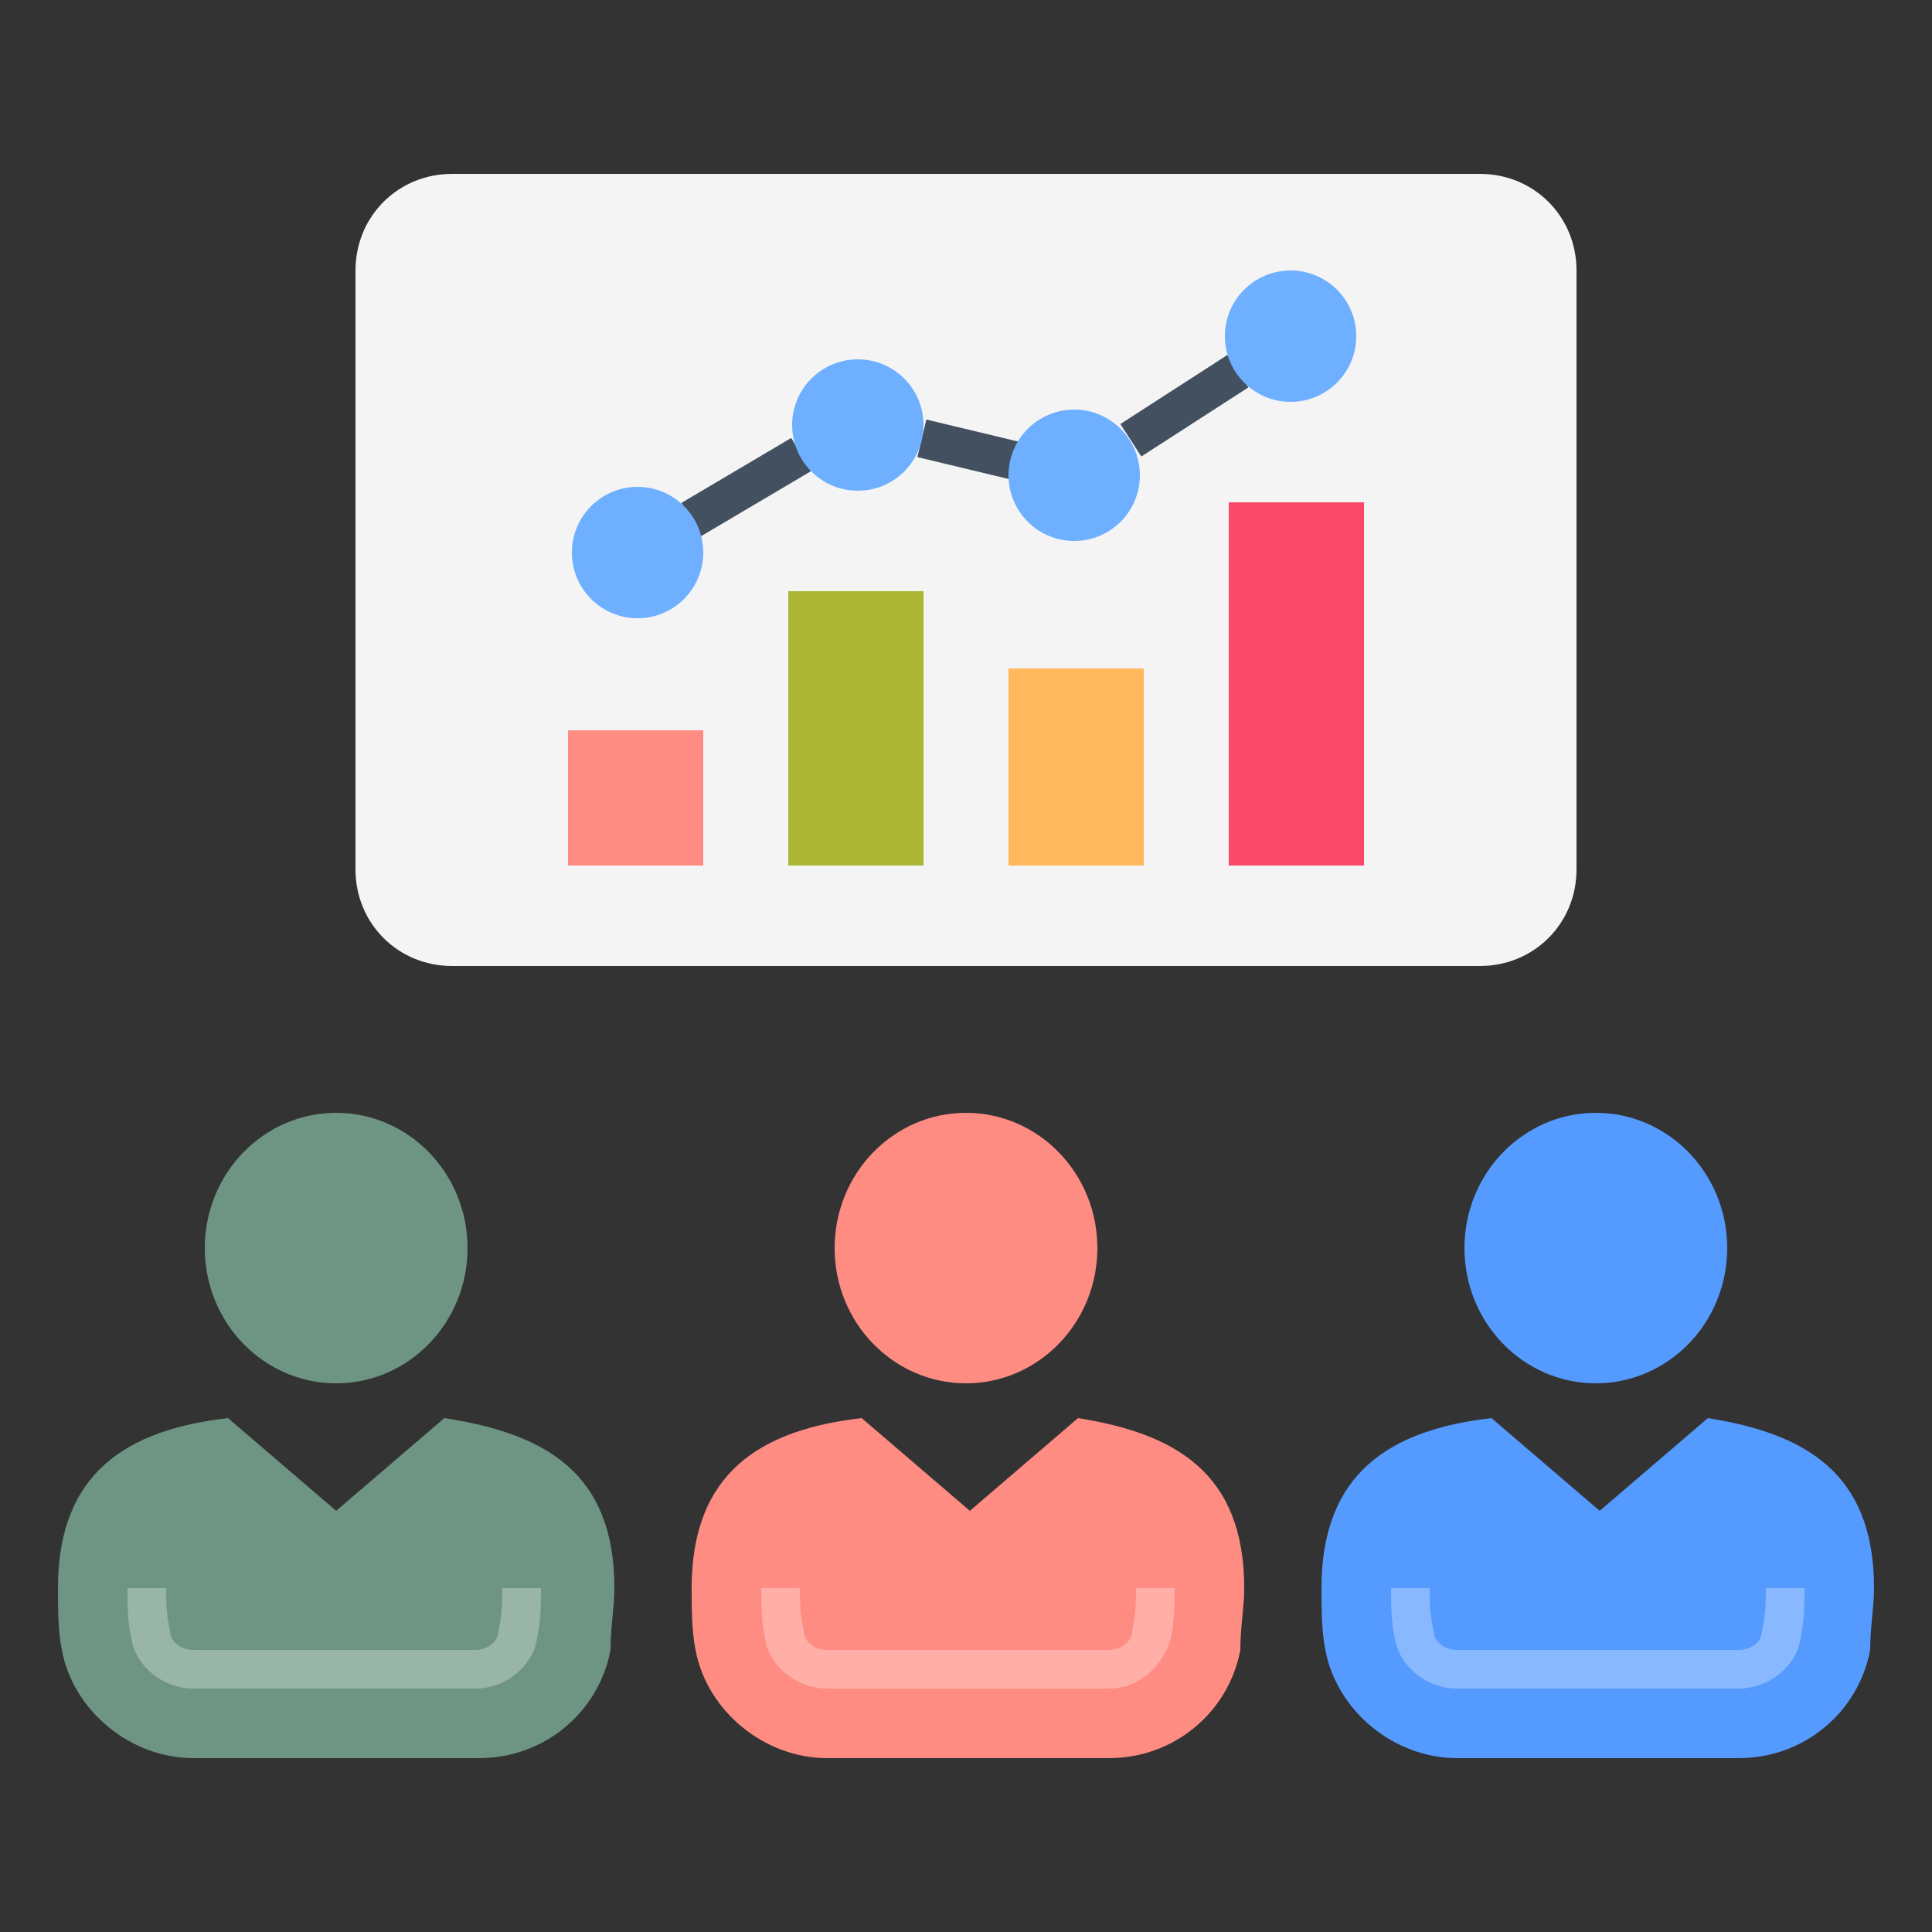 <?xml version="1.0" encoding="utf-8"?>
<!-- Generator: Adobe Illustrator 18.0.0, SVG Export Plug-In . SVG Version: 6.00 Build 0)  -->
<!DOCTYPE svg PUBLIC "-//W3C//DTD SVG 1.1//EN" "http://www.w3.org/Graphics/SVG/1.1/DTD/svg11.dtd">
<svg version="1.1" id="Layer_1" xmlns="http://www.w3.org/2000/svg" xmlns:xlink="http://www.w3.org/1999/xlink" x="0px" y="0px"
	 viewBox="0 0 50 50" enable-background="new 0 0 50 50" xml:space="preserve">
<rect x="0" y="0" width="50" height="50" fill="#333333" stroke="none"/>
<g>
	<g>
		<g>
			<g>
				<ellipse fill="#559AFF" cx="41.3" cy="32.3" rx="3.4" ry="3.5"/>
			</g>
			<g>
				<path fill="#559AFF" d="M48.5,41.1c0,0.5-0.1,1-0.1,1.6c-0.3,1.6-1.7,2.8-3.4,2.8h-7.3c-1.6,0-3.1-1.2-3.4-2.8
					c-0.1-0.5-0.1-1.1-0.1-1.6c0-3,1.8-4.1,4.4-4.4l2.8,2.4l2.8-2.4C46.7,37.1,48.5,38.1,48.5,41.1z"/>
			</g>
			<g opacity="0.3">
				<path fill="#FFFFFF" d="M45,43.7h-7.3c-0.8,0-1.5-0.6-1.6-1.3C36,42,36,41.5,36,41.1h1c0,0.3,0,0.7,0.1,1.1
					c0,0.3,0.3,0.5,0.6,0.5H45c0.3,0,0.6-0.2,0.6-0.5c0.1-0.4,0.1-0.8,0.1-1.1h1c0,0.4,0,0.8-0.1,1.3C46.5,43.1,45.8,43.7,45,43.7z"
					/>
			</g>
		</g>
		<g>
			<g>
				<ellipse fill="#FF8C83" cx="25" cy="32.3" rx="3.4" ry="3.5"/>
			</g>
			<g>
				<path fill="#FF8C83" d="M32.2,41.1c0,0.5-0.1,1-0.1,1.6c-0.3,1.6-1.7,2.8-3.4,2.8h-7.3c-1.6,0-3.1-1.2-3.4-2.8
					c-0.1-0.5-0.1-1.1-0.1-1.6c0-3,1.8-4.1,4.4-4.4l2.8,2.4l2.8-2.4C30.4,37.1,32.2,38.1,32.2,41.1z"/>
			</g>
			<g opacity="0.3">
				<path fill="#FFFFFF" d="M28.7,43.7h-7.3c-0.8,0-1.5-0.6-1.6-1.3c-0.1-0.5-0.1-0.9-0.1-1.3h1c0,0.3,0,0.7,0.1,1.1
					c0,0.3,0.3,0.5,0.6,0.5h7.3c0.3,0,0.6-0.2,0.6-0.5c0.1-0.4,0.1-0.8,0.1-1.1h1c0,0.4,0,0.8-0.1,1.3
					C30.1,43.1,29.5,43.7,28.7,43.7z"/>
			</g>
		</g>
		<g>
			<g>
				<ellipse fill="#6E9583" cx="8.7" cy="32.3" rx="3.4" ry="3.5"/>
			</g>
			<g>
				<path fill="#6E9583" d="M15.9,41.1c0,0.5-0.1,1-0.1,1.6c-0.3,1.6-1.7,2.8-3.4,2.8H5c-1.6,0-3.1-1.2-3.4-2.8
					c-0.1-0.5-0.1-1.1-0.1-1.6c0-3,1.8-4.1,4.4-4.4l2.8,2.4l2.8-2.4C14.1,37.1,15.9,38.1,15.9,41.1z"/>
			</g>
			<g opacity="0.3">
				<path fill="#FFFFFF" d="M12.3,43.7H5c-0.8,0-1.5-0.6-1.6-1.3c-0.1-0.4-0.1-0.9-0.1-1.3h1c0,0.3,0,0.7,0.1,1.1
					c0,0.3,0.3,0.5,0.6,0.5h7.3c0.3,0,0.6-0.2,0.6-0.5c0.1-0.4,0.1-0.8,0.1-1.1h1c0,0.4,0,0.8-0.1,1.3
					C13.8,43.1,13.1,43.7,12.3,43.7z"/>
			</g>
		</g>
	</g>
	<g>
		<path fill="#F4F4F4" d="M38.3,25H11.7c-1.4,0-2.5-1.1-2.5-2.5V7c0-1.4,1.1-2.5,2.5-2.5h26.6c1.4,0,2.5,1.1,2.5,2.5v15.5
			C40.8,23.9,39.7,25,38.3,25z"/>
	</g>
	<g>
		<g>
			<g>
				<rect x="14.7" y="18.9" fill="#FF8C83" width="3.5" height="3.5"/>
			</g>
			<g>
				<rect x="20.4" y="15.3" fill="#ABB734" width="3.5" height="7.1"/>
			</g>
			<g>
				<rect x="26.1" y="17.3" fill="#FFB95C" width="3.5" height="5.1"/>
			</g>
			<g>
				<rect x="31.8" y="13" fill="#FA4968" width="3.5" height="9.4"/>
			</g>
			<g>
				
					<rect x="30.1" y="8.9" transform="matrix(-0.542 -0.84 0.84 -0.542 38.375 41.922)" fill="#425060" width="1" height="3.3"/>
			</g>
			<g>
				
					<rect x="18.8" y="11" transform="matrix(-0.509 -0.861 0.861 -0.509 18.243 35.661)" fill="#425060" width="1" height="3.3"/>
			</g>
			<g>
				
					<rect x="23.8" y="11.1" transform="matrix(-0.972 -0.233 0.233 -0.972 46.719 28.747)" fill="#425060" width="2.5" height="1"/>
			</g>
			<g>
				<circle fill="#6EB0FF" cx="33.4" cy="8.7" r="1.7"/>
			</g>
			<g>
				<circle fill="#6EB0FF" cx="27.8" cy="12.3" r="1.7"/>
			</g>
			<g>
				<circle fill="#6EB0FF" cx="22.2" cy="11" r="1.7"/>
			</g>
			<g>
				<circle fill="#6EB0FF" cx="16.5" cy="14.3" r="1.7"/>
			</g>
		</g>
	</g>
</g>
</svg>

